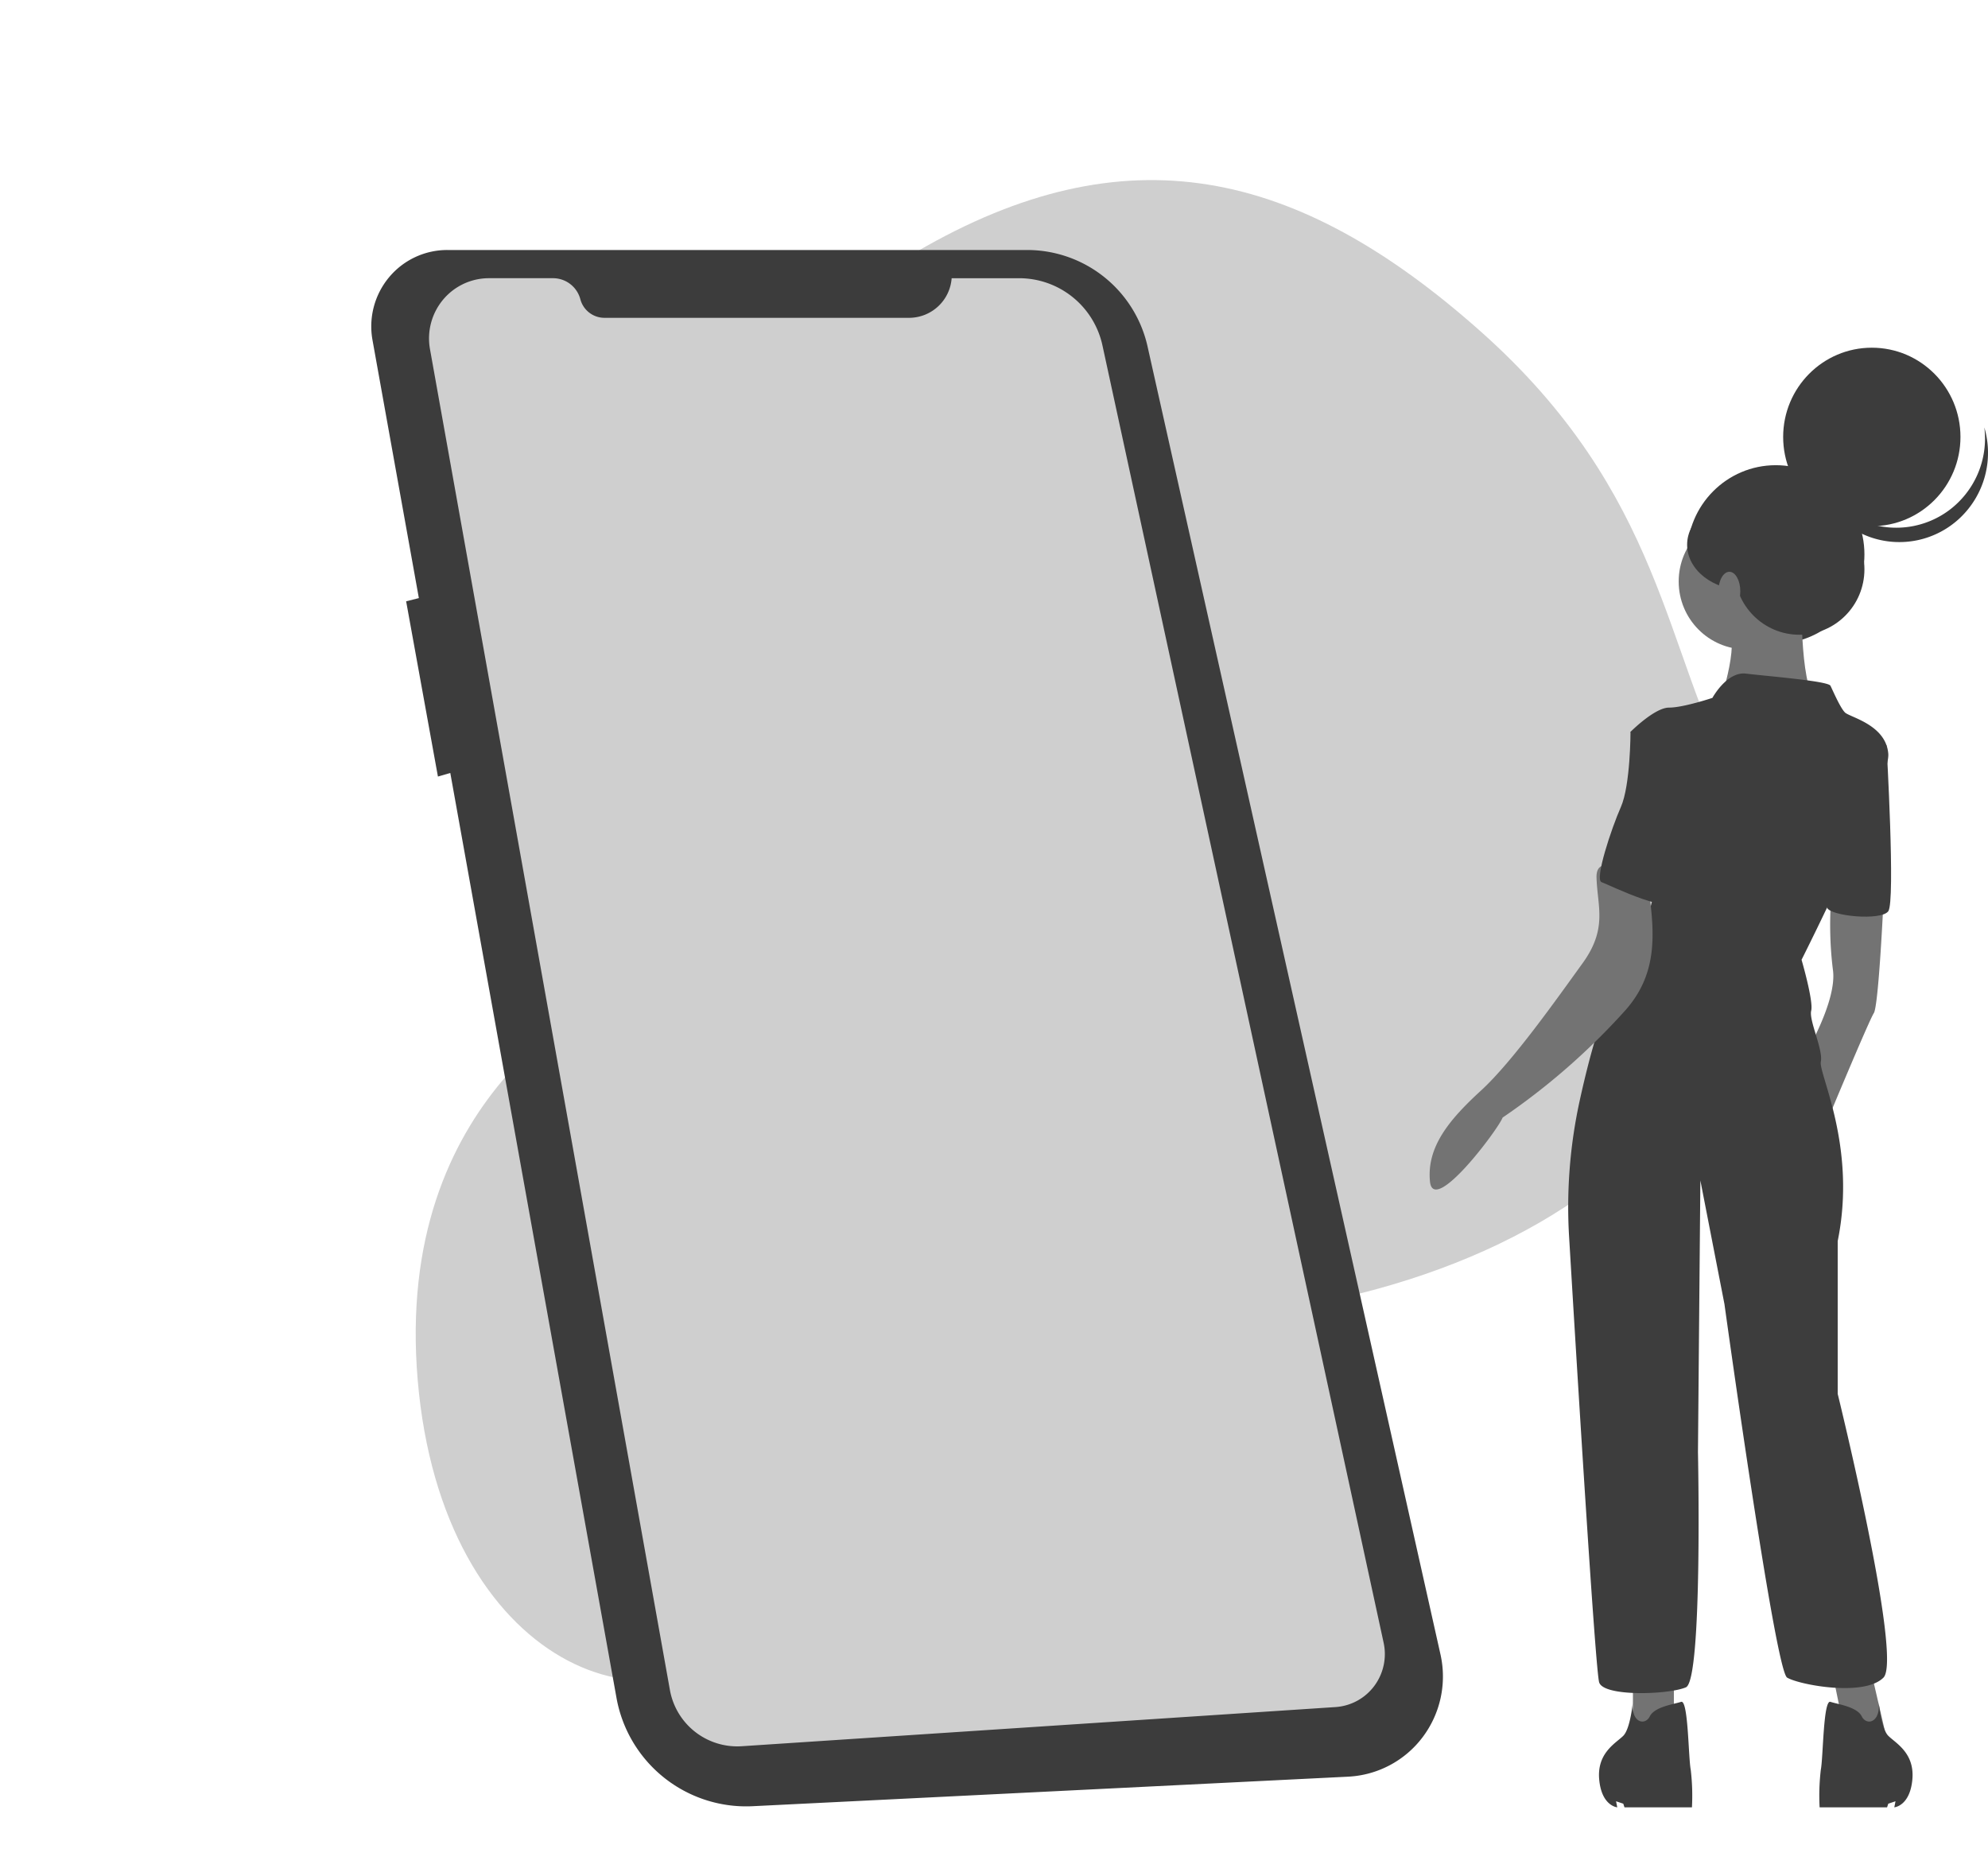<svg xmlns="http://www.w3.org/2000/svg" width="389.021" height="367.133" viewBox="0 0 389.021 367.133"><g transform="translate(-4.146 2.024)"><path d="M98.359,81.531c8.235.732,12.1,8.4,39.01-5.882s45.461-78.125,92.4-71.705,68.7,32.9,77.355,80.186S296.739,155.784,292.1,183.91,242.45,249.18,171.861,217.6,76.878,190.517,42.912,197.43s-56.565-32.867-25.956-79.7S90.123,80.8,98.359,81.531Z" transform="matrix(0.788, -0.616, 0.616, 0.788, 0, 185.677)" fill="#cfcfcf"/><path d="M231.023,182.771H344.449A24.147,24.147,0,0,1,367.971,201.7l57.312,255.889a19.717,19.717,0,0,1-3.5,16.185,19.45,19.45,0,0,1-14.556,7.722l-116.6,5.783a25.783,25.783,0,0,1-26.6-21.271L231.516,285.1l-2.419.7-6.221-34.29,2.49-.627-9.075-50.5a15.015,15.015,0,0,1,3.255-12.288A14.806,14.806,0,0,1,231.023,182.771Z" transform="translate(-139.255 -135.876)" fill="#3c3c3c"/><path d="M342.069,194.4h13.24a16.689,16.689,0,0,1,16.28,13.2L426.6,461.4a10.447,10.447,0,0,1-1.839,8.466,10.307,10.307,0,0,1-7.574,4.12L300.963,481.65A13.39,13.39,0,0,1,286.928,470.6L239.986,208.277a11.846,11.846,0,0,1,2.541-9.652,11.682,11.682,0,0,1,8.986-4.228h12.561a5.534,5.534,0,0,1,5.337,4.118h0a4.885,4.885,0,0,0,4.712,3.635h59.629a8.364,8.364,0,0,0,8.317-7.753Z" transform="translate(-151.699 -141.985)" fill="#cfcfcf"/><ellipse cx="17.348" cy="17.462" rx="17.348" ry="17.462" transform="translate(334.29 89.002)" fill="#3c3c3c"/><path d="M723.668,693.962l3.3,14.235h-8.014l-3.3-16.133Z" transform="translate(-353.315 -368.678)" fill="#737373"/><path d="M641.668,696.064V709.35l-8.014.949V696.064Z" transform="translate(-309.97 -370.78)" fill="#737373"/><path d="M811.133,450.932s-.943,20.4-1.886,21.828-9.428,21.828-9.428,21.828L795.577,481.3s6.6-10.914,5.657-17.082a71.368,71.368,0,0,1-.349-13.759Z" transform="translate(-438.424 -276.543)" fill="#737373"/><ellipse cx="13.199" cy="13.286" rx="13.199" ry="13.286" transform="translate(332.64 98.467)" fill="#737373"/><path d="M776.6,322.456s-.471,18.98,2.828,21.828-18.856.474-18.856.474,4.714-13.286.943-16.133S776.6,322.456,776.6,322.456Z" transform="translate(-419.923 -209.279)" fill="#737373"/><path d="M725.934,362.167s2.828-5.22,6.6-4.745,16.028,1.424,16.5,2.373,1.885,4.271,2.828,5.22,8.014,2.373,8.485,8.067-16.97,40.333-16.97,40.333,2.357,8.067,1.886,9.965,2.357,7.592,1.886,9.965,7.071,16.608,3.3,35.114v29.894s12.728,51.722,8.957,55.518-16.5,1.424-18.856,0S728.29,480.8,728.29,480.8l-4.714-24.2-.471,53.145s.943,44.6-2.357,46.028-16.028,1.9-16.971-.949c-.735-2.22-4.338-61.3-5.888-87.2a97.371,97.371,0,0,1,2.076-26.656c1.962-8.958,4.81-19.482,8.055-23.753,6.128-8.067,9.9-33.69,9.9-33.69l-8.014-14.71s4.714-4.745,7.542-4.745S725.934,362.167,725.934,362.167Z" transform="translate(-386.694 -227.637)" fill="#3d3d3d"/><path d="M814.263,383.456l2.486,1.7s1.757,30.564.342,32.462-11.246.972-11.987-.7S814.263,383.456,814.263,383.456Z" transform="translate(-443.439 -241.333)" fill="#3d3d3d"/><path d="M687.669,439.081c1.38,9.636,2.589,18.213-4.466,25.973a132.646,132.646,0,0,1-23.822,20.77c-.865,2.307-13.569,19.252-14.216,12.493s3.743-12.058,9.98-17.773,14.963-18.117,19.887-24.922,2.9-11.048,2.726-16.732S685.733,439.15,687.669,439.081Z" transform="translate(-361.197 -269.17)" fill="#737373"/><path d="M717.131,781.255s-.471,5.315-1.886,6.738-5.185,3.322-4.714,8.541,3.536,5.457,3.536,5.457l-.236-1.186,1.414.475.236.712h13.2a43.063,43.063,0,0,0-.236-7.355c-.471-2.373-.471-13.761-1.886-13.286s-5.185.949-6.128,2.847S716.66,785.431,717.131,781.255Z" transform="translate(-393.448 -450.372)" fill="#3d3d3d"/><path d="M813.56,781.255s.471,5.315,1.886,6.738,5.185,3.322,4.714,8.541-3.535,5.457-3.535,5.457l.236-1.186-1.414.475-.236.712h-13.2a43.052,43.052,0,0,1,.236-7.355c.471-2.373.471-13.761,1.885-13.286s5.185.949,6.128,2.847S814.031,785.431,813.56,781.255Z" transform="translate(-441.794 -450.372)" fill="#3d3d3d"/><path d="M723.449,378.456l-6.6,1.424s0,10.439-1.886,14.71-5.185,14.235-3.771,14.71,14.613,7.118,15.556,3.322S730.049,378.456,723.449,378.456Z" transform="translate(-393.637 -238.706)" fill="#3d3d3d"/><ellipse cx="17.348" cy="17.462" rx="17.348" ry="17.462" transform="translate(353.083 66.011)" fill="#3c3c3c"/><path d="M825.445,272.244a17.308,17.308,0,0,1-26.789-9.169,17.439,17.439,0,0,0,11.366,14.263,17.264,17.264,0,0,0,17.776-3.762,17.54,17.54,0,0,0,4.7-17.662,17.506,17.506,0,0,1-7.051,16.33Z" transform="translate(-440.052 -174.312)" fill="#3c3c3c"/><ellipse cx="12.722" cy="12.805" rx="12.722" ry="12.805" transform="translate(343.542 96.569)" fill="#3c3c3c"/><ellipse cx="11.276" cy="8.876" rx="11.276" ry="8.876" transform="translate(334.29 95.696)" fill="#3c3c3c"/><ellipse cx="2.14" cy="3.811" rx="2.14" ry="3.811" transform="translate(340.418 109.857)" fill="#737373"/></g></svg>